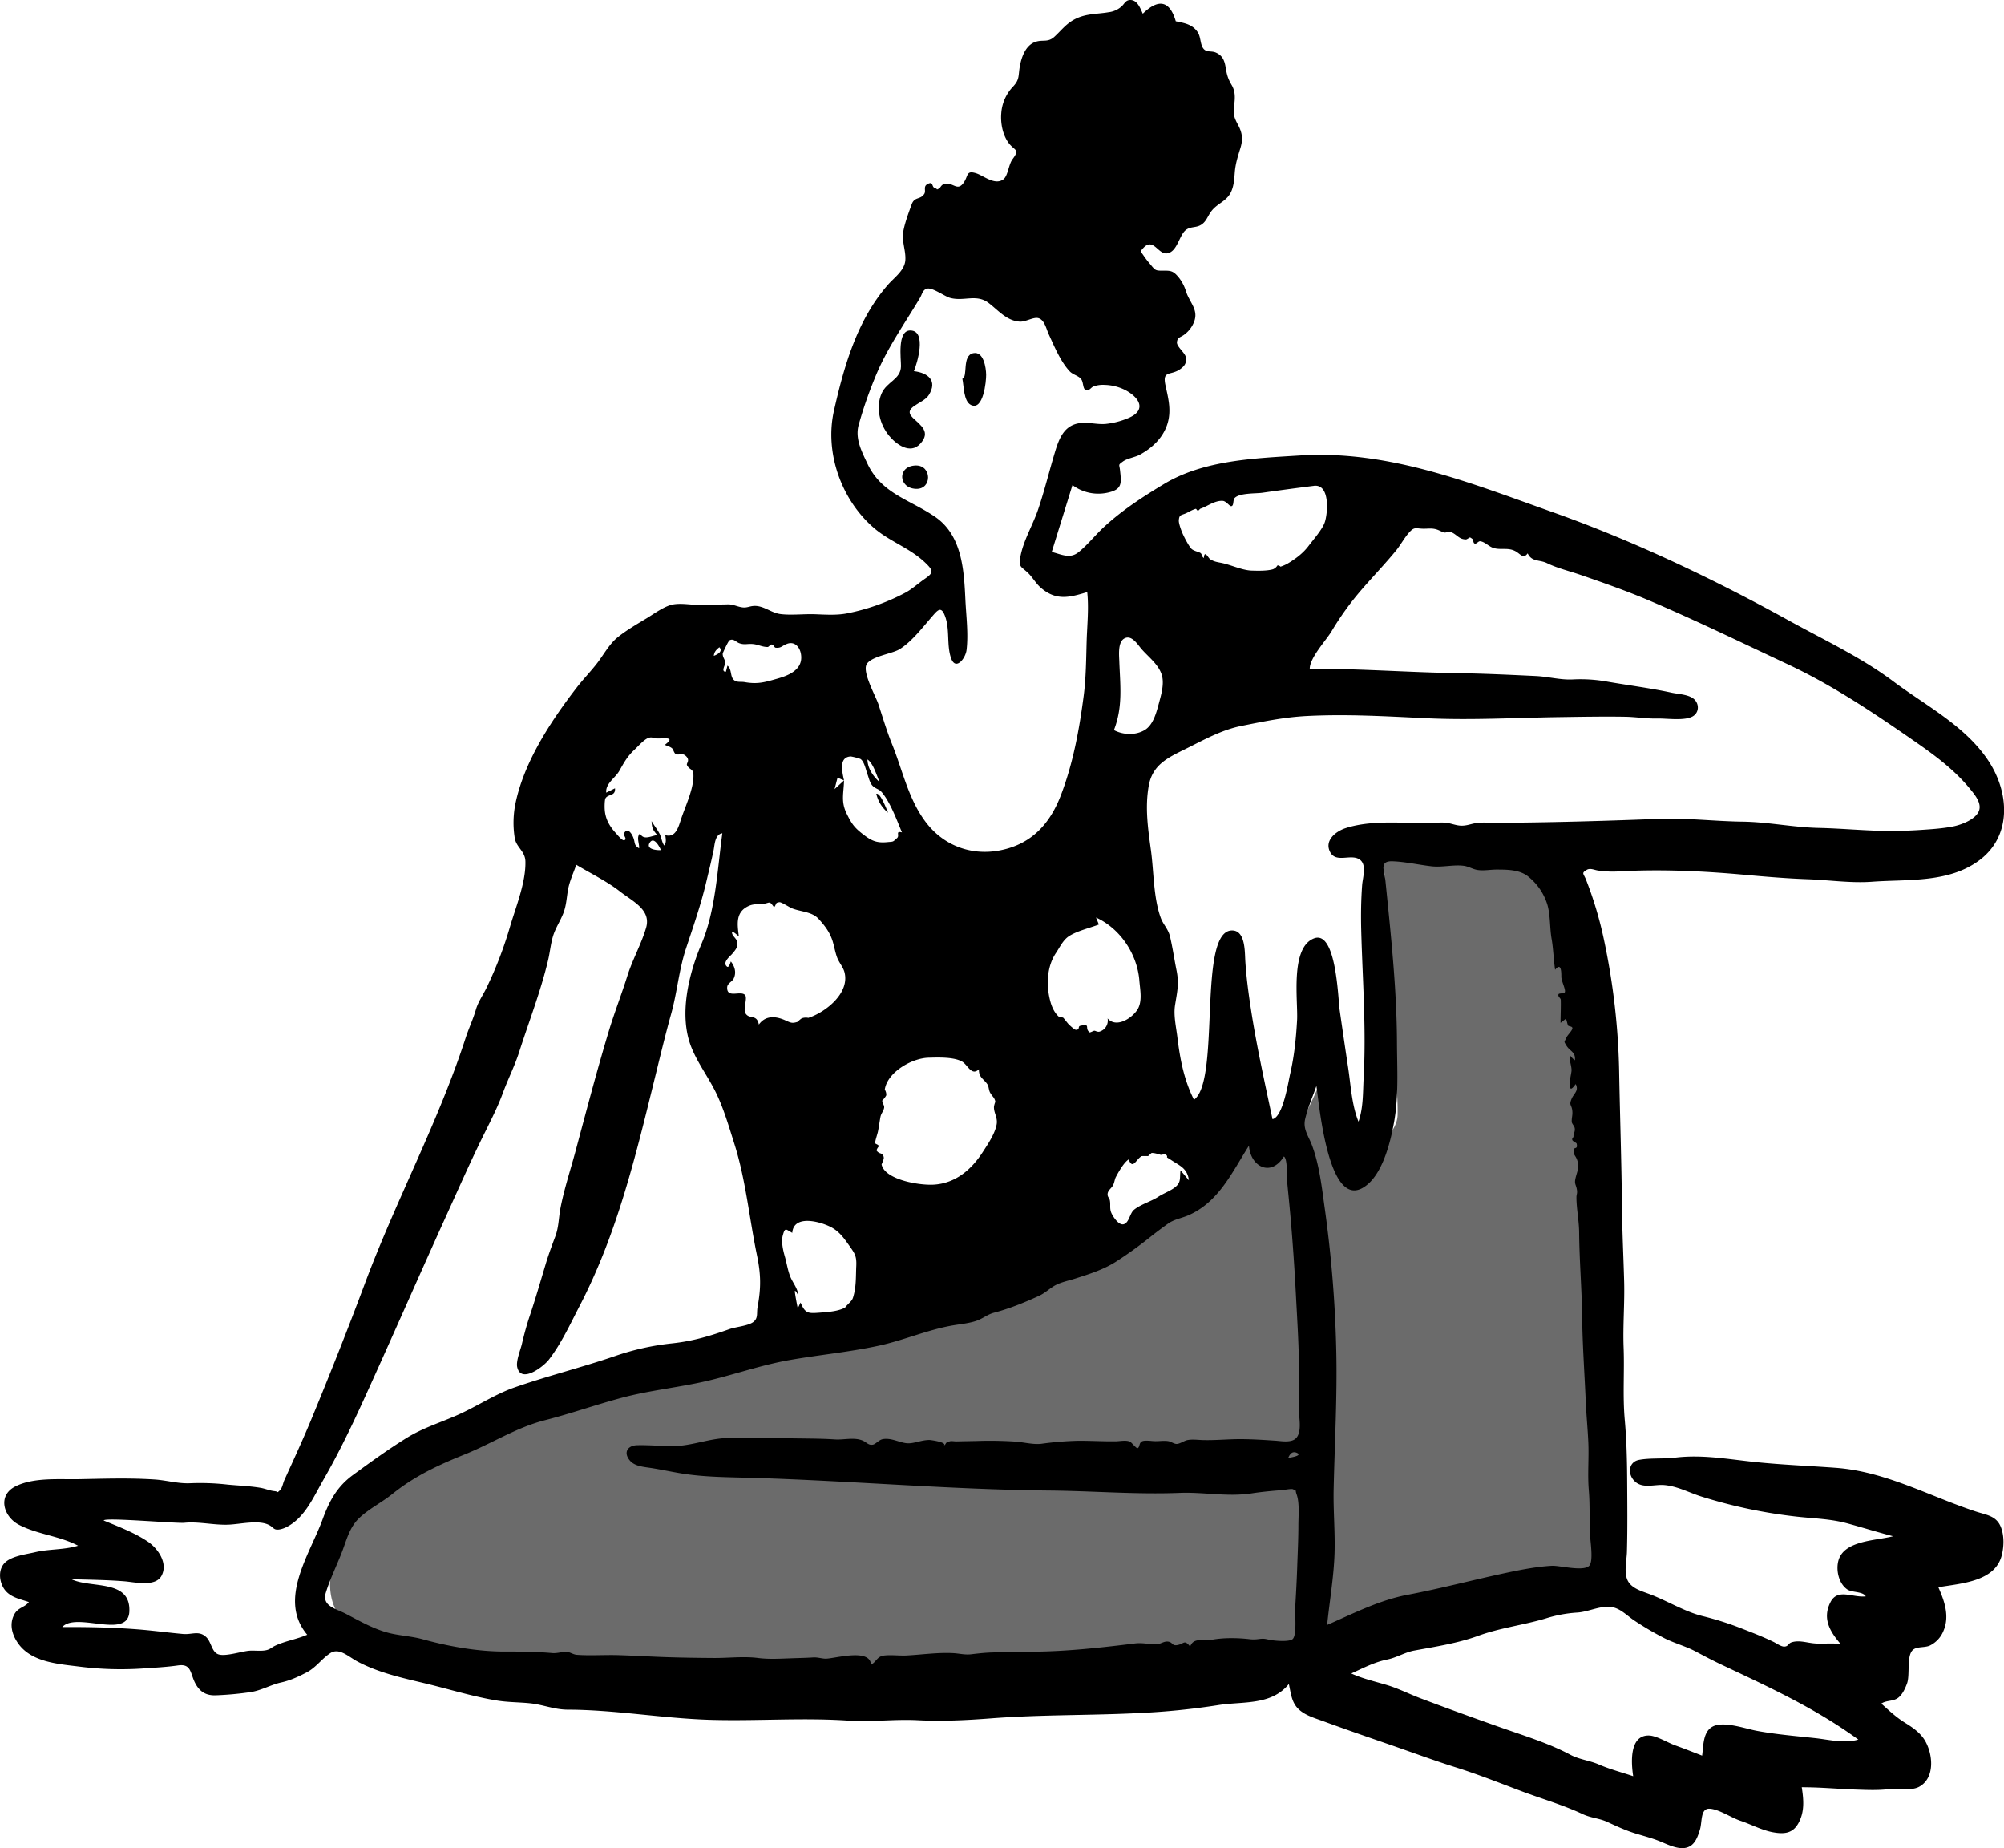 <svg xmlns="http://www.w3.org/2000/svg" viewBox="0 0 1444.8 1332.14"><defs><style>.cls-1{fill:#6b6b6b;}.cls-1,.cls-2{fill-rule:evenodd;}</style></defs><g id="Layer_2" data-name="Layer 2"><g id="Layer_1-2" data-name="Layer 1"><g id="Character_sitting" data-name="Character/sitting"><path id="Accent" class="cls-1" d="M1169.52,1137.81q-.35-115.2-4.3-230.4c-1.92-56.89-4.39-113.83-9.16-170.56-1.89-22.48-4.09-45-7.55-67.27-2.14-13.8-4.11-28.84-9.94-41.7-1.91-4.2-3.75-6.94-7.81-9.09-15-8-35.58-9.13-52.13-10.81a673.8,673.8,0,0,0-81.86-3q2.4,44,4.79,87.93l3.69,67.73c.77,14.25,2.65,28.9,2.35,43.18-.24,11.62-13.92,22.75-20.87,31.83l-25.59-78.23c-4.51,11.63-9.33,23.17-14.57,34.5-3.46,7.47-7,15.16-11.57,22-4.2,6.28-5.42,7.16-12.71,6.09-8.77-1.29-15.43-3.89-20.61,2.63-4.59,5.78-8.87,11.67-13.86,17.15-55.06,60.52-139.9,98.11-218.52,115.12-46.3,10-93,18.14-139.3,28.35-70.67,15.59-143.26,31-210.76,57.61-10.58,4.18-21.27,8.67-30.92,14.74-10.64,6.7-18.24,16.84-25.61,26.87-18,24.52-39.08,64.74-11.33,90.34,21.27,19.62,54.52,21.59,82.15,23.79,28.57,2.29,57.24,3.4,85.88,4.33,78,2.54,156.1,3.08,234.14,3.16,71.31,0,142.63-.35,213.92-1.71,32.35-.62,63.51.13,94.81-8.17,64-17,127.92-34.65,191.82-52.2l15.42-4.24"/><g id="Ink"><path id="ink-2" data-name="ink" class="cls-2" d="M518.62,466.56c3,3.1-1.86,5.5-4,6.18.35-3,1.79-4.36,4-6.18Zm410.15,584.29c1.16-2.72,2.88-4.95,6-3.67,5.2,2.12-5.32,3.64-6,3.67ZM476.51,612.77c-2.15.27-10.95-.28-8.23-5.06,3.15-5.55,7.49,3.35,8.23,5.06Zm157.7-49c-4.63-4-8.77-10-8.82-16.31,4.36,2.89,6.69,11.84,8.82,16.31ZM523.34,484.2c-3.85.2-.32-5.22-.36-6.3-.08-2.31-2.25-4.3-1.9-7,0-.11,3.9-8.8,4.92-9.35,2.88-1.55,4.56,1.29,7.14,2.17,3.83,1.3,5.7.15,9.81.55,3.62.36,6.67,2.12,10.46,2.12.9,0,1.9-1.91,2.93-1.8,1.61.16,1.76,2.21,2.9,2.32,4,.35,4.23-1.24,8-2.73,6.2-2.48,10.55,3.29,10.41,10.11-.18,9-9.61,12.73-16.83,14.8-9.32,2.68-14.5,4.29-24,2.61-2.74-.49-5.52.38-7.68-1.51-2.9-2.54-1.36-7.89-4.68-10.36-.37,1.47-.75,3-1.13,4.42ZM851.1,843.61c-.77,5.91.85,8.95-4.88,12.9-3.38,2.34-7.63,3.88-11.22,6.22-5.19,3.39-13,5.56-17.56,9.46-2.93,2.48-3.45,9.48-7.5,10.33-3.45.72-7.56-5.5-8.74-8.31-1.31-3.1-.43-5.66-1-8.76-.35-2.09-1.91-2.52-1.64-5s2.78-3.92,3.86-6c1-1.83,1.26-4.42,2-5.86,1.79-3.39,5.76-10.59,9.31-12.83,3,7.83,5.24-.11,9.38-2.4,1.55-.05,3.09-.06,4.64,0,.8-.77,1.61-1.51,2.44-2.24,1.91-.18,5,.84,6.77,1.37a15.57,15.57,0,0,1,2.88-.38c1.29.38,1.8,1.1,1.53,2.15-.56-.25,2.56,1.64,2.85,1.84,6.16,4.18,11.8,5.85,12.94,14.73-2-2.41-4.07-4.84-6.11-7.26Zm-48-317.34c6.58-17,4.49-32.06,3.86-49.9-.15-4.19-1.05-13.17,3.33-15.95,5.47-3.47,10,4.37,12.87,7.62,4.9,5.56,11.74,10.68,14.25,17.9,2.21,6.38-.07,14.2-1.76,20.52-1.83,6.8-4.08,15.95-10.28,19.72-6.62,4-15.6,3.63-22.27.09ZM571.19,888.71c.95-13.06,19.13-8.49,27.3-4.46,6.11,3,9.53,7.61,13.38,13.07,4.37,6.19,5.8,7.93,5.46,15.3-.32,6.72,0,13.48-1.64,20.17-.85,3.4-1,4-3.3,6.33,0,0-3.9,3.89-2.81,3.27-5.05,2.88-12.57,3.36-18.49,3.81-8.47.63-10.51.75-13.94-7.3-.66,1.4-1.33,2.8-2,4.2-.22-1-2.57-12.74-2-12.62,1,.2,2,2.94,2.44,3.63-.3-5.41-4.15-9.46-6-14.28-1.72-4.44-2.42-9.47-3.75-14.06-1.28-4.44-2.72-10.62-1.48-15.23,1.65-6.13,2.17-4.38,6.86-1.83ZM461.45,600.77c-2.95,2.79-.32,7.28-.7,10.73-4-2.46-2.62-3.78-4.18-7.78-1-2.58-3.95-7.51-6.53-3.29-1.08,1.78,2.5,4.22.08,5.26-1.43.61-5.22-4.16-5.92-4.91-4.78-5.17-7.84-10.47-8.24-17.53-.11-1.93-.08-6.75.61-7.86,2-3.2,7.27-1.31,6.82-7.16l-6.32,3.14c-.65-6.59,6.46-10.48,9.43-15.71,3.39-5.95,5.59-10.28,11.1-15.41,2.55-2.36,6.69-7.23,10-8.37,2.57-.89,3.61.42,6.2.44,5.43.06,13.57-1.41,5.5,4.6,1.64.77,3.8,1.25,5.2,2.46,1,.9,1.42,3.47,2.63,4.08,2.63,1.32,4.59-1.26,7.55,1.68,3.11,3.1-.08,5.05.62,6.42,2,3.92,4.74,2,4.65,8-.14,9.87-5.83,21.55-8.89,30.77-1.8,5.42-3.81,13.9-11.4,11.68.29,2.6.95,5.13-.75,7.46-1.58-1.86-2.15-5.95-3.21-8.14-1.58-3.22-4.14-6.33-5.95-9.46.27,4.95.81,6.33,4.17,10.08-4.43.54-9.88,4.09-12.47-1.14ZM785.6,744.2c-4.07-3.07,1.27-6.51-6.75-4.76-2,.45,0,2.83-3.07,2.92-1.17,0-4-2.83-4.84-3.51s-4.06-5.09-4.59-5.38c.89.48-4-1.42-2.5-.19-2.93-2.36-5.16-6.24-6.48-11-3.24-11.57-2.77-25.4,3.93-35.34,2.81-4.17,5.06-9.25,9.29-12.05,5.75-3.79,15.24-6,21.66-8.46l-2.08-5.05c17.61,8,29.76,26.54,31.25,45.41.53,6.79,2.46,15.41-1.67,21.43-4.32,6.28-15.21,12.88-21.22,5.9a8.3,8.3,0,0,1-5.88,9.54c-1.55.38-3-.75-3.71-.65-.87.13-2.72,1.28-3.34,1.15Zm161.69-394c11.84-1.41,10,20,7.78,26.37-1.79,5.18-8.2,12.38-11.6,16.89-4,5.37-9.44,9.38-15.17,12.81a28.59,28.59,0,0,1-5.11,2.21,3.11,3.11,0,0,0-2.16-.94,6.87,6.87,0,0,1-3.14,2.76c-4.31,1.34-11.43,1.14-15.71,1-6.89-.29-14.94-4.26-21.8-5.58-3.2-.62-5-.87-7.82-2.53-1.43-.84-4.22-7.29-4.62-.95-1.77-1.09-1.21-2.88-2.5-3.67s-5.18-1.5-6.65-3.17c-2-2.33-4.77-7.65-6.2-10.84-.92-2.05-2.86-7.32-2.71-9.45.33-4.51,1.78-3.47,5.64-5.34,2.57-1.24,4.06-2.29,6.63-3,.3-.08,1,1.46,1.52,1.33.88-.23,1.24-1.25,1.86-1.45,4.7-1.52,10.25-6,16.06-5.6,2.51.19,4.86,4,6.15,3.81,2-.3,1-4.36,2.38-5.84,3.53-3.75,15.3-3.15,19.87-3.8q18.63-2.65,37.3-5ZM532.69,675c-1.13-8.86-2.53-17.67,7.2-22,3.65-1.64,6.69-1,10.43-1.49,4.86-.58,4.16-2.67,7.77,2.54,2-2.56.67-3.39,3.93-3.7,1.35-.12,7.24,3.71,8.77,4.33,6.38,2.61,14.51,2.37,19.33,7.64,4.68,5.11,8.46,10,10.43,17,1,3.51,1.65,7.16,2.88,10.61,1.33,3.73,4.32,7,5.35,10.68,4.16,15.2-13.55,29.08-26,33.11a8.81,8.81,0,0,0-4.72.31,14.72,14.72,0,0,0-2.92,2.53c-3.92,1.23-4.85.83-8.83-1-6.57-3-14.24-4-19.21,3-1.54-8.06-7.13-3.27-9.82-8.46-1.49-2.86,1.76-10.79-.13-12.85-3.19-3.5-13.15,2.73-12.9-5.46.1-3,3.49-4,4.66-6.32,2.11-4.23.94-8.71-2-12.42-.28.64-1.34,4.85-2.74,3.74-3.73-3,2.4-7.63,3.73-9.25,2.21-2.66,4.21-4.7,3.72-8.42-.3-2.3-4-4.7-3.87-6.94.1-1.71,4.67,2.64,4.92,2.84Zm173.08,95.71c-.25,6.22,3.72,7,6.34,11.3.71,1.17.76,4,1.75,5.66,1.86,3.21,3.15,3.4,3.75,6.52a16.81,16.81,0,0,0-1,3.48c-.26,4.39,2.79,7.9,1.95,12.72-1.17,6.78-6.33,14.34-10,20-8.22,12.76-19.72,22.65-35.47,23.55-10.51.61-35.26-3.6-37.51-14.59a30.07,30.07,0,0,0,1.51-3.93,3.45,3.45,0,0,0-2.18-4,5.06,5.06,0,0,1-3-2.17,7.42,7.42,0,0,1,1.75-2.94c-.29-1.47-2.77-1.55-2.73-2.49.08-1.77,1.63-6.2,2.05-8.21.72-3.48,1.11-6.79,1.75-10.29.51-2.83,2.25-4.23,2.7-6.83.3-1.77-1.5-3.38-1.34-5.26a13.18,13.18,0,0,0,2.88-3.71,6.72,6.72,0,0,0-1.08-4.08c1.76-12.36,19.26-22.74,31.71-23,6.68-.16,18.1-.64,24.12,2.85,4,2.34,6.71,10.61,12.08,5.46ZM974.21,1206.3c8.79-4,16.66-8.18,26.07-10.1,6.8-1.39,12.63-5.21,19.46-6.45,15.13-2.76,31.47-5.3,46-10.6,15.56-5.69,32.5-7.72,48.45-12.45a95.08,95.08,0,0,1,22.82-4.3c7.91-.44,16-4.85,24-4.1,6.61.62,11.32,5.69,16.49,9.31a211.81,211.81,0,0,0,21.23,12.61c7.64,4.11,16.16,6.17,23.71,10.18,6.27,3.33,12.42,6.58,18.89,9.63,34.33,16.21,67.48,31.36,98.44,53.92-10,3-21.34,0-31.27-1.06-14.1-1.53-28.15-2.67-42.11-5.28-8.17-1.53-24.12-7.35-31.92-2.88-6.85,3.94-6.33,14-7.31,20.79-6.47-2.5-12.91-5.06-19.44-7.4-5.14-1.85-13.47-6.92-18.7-7.09-14.57-.5-13,20-11.56,29.33-8.52-2.89-16.62-4.91-24.87-8.49-6.62-2.87-13.93-3.51-20.35-6.93-16-8.51-33.69-13.84-50.79-19.88-19.3-6.81-38.55-13.76-57.68-21-7.86-3-15.61-6.93-23.65-9.36-8.66-2.61-17.53-4.57-25.83-8.37ZM783.85,426.8c1.22,11.5,0,23.09-.39,34.6-.41,13.48-.43,26.82-2.17,40.22C778.14,525.8,773.7,550,765,572.85c-7.88,20.84-21.19,35.57-43.72,40.07-20.25,4.05-40-2.89-52.86-19.06C655.1,577.1,651,555.93,643.17,536.5c-3.83-9.5-6.66-19.06-9.85-28.78-1.92-5.82-11.41-22.54-8.69-28.52s18.28-7.84,23.7-11.08c8.6-5.16,16.55-15.51,23.12-23.07,4.4-5.06,7-8.81,9.93-.77,3.57,9.65,1,20.81,4.31,30.17s10.42.13,11.15-5.87c1.41-11.53-.28-24.62-.83-36.21-1-21.58-2.43-46.55-21.9-59.86-18.46-12.61-38.5-16.54-48.75-38.32-4.1-8.73-8.93-17.87-6.37-27.64a301.43,301.43,0,0,1,11.68-33.9c8.3-20.81,21.29-38.93,32.65-58,1.53-2.58,1.85-5.88,5.21-6.61,3.79-.83,12.63,5.62,16.31,6.66,10,2.83,18.95-3,27.78,3.6,7.09,5.33,13.1,13,22.66,13.56,4.11.24,9.7-3.43,13.24-2.55,4.52,1.11,5.83,7.85,7.57,11.64,4,8.69,8.47,19.58,15.07,26.68,2.24,2.41,6.19,3.16,8.11,5.4,2.22,2.61,1,7.9,4.17,8.38,1.85.27,3.33-2.23,4.88-2.83a20,20,0,0,1,8.06-1.13,34.4,34.4,0,0,1,15.26,3.92c10.7,5.82,14.65,14.67,1.8,20a56.59,56.59,0,0,1-16.32,4.22c-6.12.54-12.3-1.37-18.35-.62-11.66,1.43-15.25,11.18-18.27,21.2-4.15,13.78-7.5,27.73-12.16,41.36-3.81,11.14-10.73,22.46-12.73,34.1-1.22,7.15.38,6.62,5.16,11,3.64,3.36,5.82,7.78,9.76,11.16,11,9.41,20.56,6.9,33.32,3ZM74.74,1096.05c.33-2.46,52.41,2.24,58.32,1.63,10.11-1,20.87,1.72,31.32,1.37,9.24-.31,22.57-3.9,30.2.58,2.82,1.67,2.89,3.63,7.36,2.78,4.15-.79,8.52-3.72,11.62-6.43,8.64-7.56,13.93-19.45,19.58-29.26,11.31-19.61,21-39.94,30.39-60.57,19.34-42.49,38-85.23,57.27-127.73,9.56-21,18.77-42.08,29.08-62.71,4.4-8.81,9.23-18.47,12.61-27.69,3.69-10.06,8.54-19.51,11.85-29.82,7-21.84,15.4-43.36,20.76-65.82,1.36-5.69,1.87-11.64,3.51-17.25,1.74-6,5.31-11.11,7.55-16.9s2.29-11.18,3.42-17.22,3.9-11.88,5.89-17.64c10.26,6.18,21.94,11.8,31.37,19.15s22.83,13.28,18.94,26.35c-3.53,11.88-9.79,22.81-13.51,34.68-4.18,13.31-9.31,26.33-13.34,39.68-8.65,28.65-16.22,57.64-24,86.55-3.64,13.58-8.18,27.19-10.85,41-1.39,7.19-1.16,13.62-3.78,20.58-2.55,6.8-5,13.46-7.07,20.43-3.73,12.4-7.3,24.82-11.43,37.1-2.23,6.64-4,13.35-5.61,20.18-1,4.12-4.24,12-3.32,16.32,2.65,12.29,18.92-.23,22.81-5.25,9-11.64,15.51-25.88,22.27-38.91C445.14,888.9,458.5,832.46,472.5,775.5c3.68-15,7.24-29.82,11.37-44.64,4.34-15.53,5.6-31.77,10.72-47.21,5.29-15.95,10.68-31.33,14.56-47.75,1.8-7.6,3.7-15.19,5.29-22.84.85-4.08.89-11.59,6.33-12.4-3.5,25.61-4.8,55.62-15,79.64-9.26,21.79-16.62,51.64-7.26,74.77,4.5,11.13,11.62,20.63,17,31.23,6,11.84,9.88,25.45,13.9,38.07,8.3,26.15,10.75,53.64,16.31,80.39,2.92,14,3,23.6.45,37.39-.82,4.44.62,8-3.12,10.82s-12.47,3.44-17.12,5.09c-14.12,5-26.26,8.65-41.22,10.28a185.5,185.5,0,0,0-40.84,9c-24.24,8.33-49.45,14.56-73.27,22.91-13,4.57-25.6,12.71-38.12,18.55-13,6.07-26.85,10-39.14,17.62-13.23,8.16-26.31,17.65-38.85,26.8-11.62,8.48-17.18,19-22,32.21-9.19,25.08-32.36,57.63-11,82.94-7.5,3.26-16.09,4.55-23.28,8-2.48,1.21-3.22,2.38-6,3.07-3.69.91-8.44.19-12.22.43-5.47.36-17,4.29-22.32,2.7-5-1.49-5.2-8.71-8.78-12.28-5.31-5.28-10.4-1.87-16.89-2.46-9.62-.87-19.21-2.13-28.83-3-19.42-1.7-38.78-2.09-58.27-2,10.15-11.25,47.45,9.23,48.36-11.15,1.06-23.59-27.74-16.51-41.74-23.31,12.73.37,25.45.49,38.15,1.5,7.71.61,22.53,4.3,26.88-4.17,4.69-9.1-2.85-19.62-9.91-24.38-9.76-6.57-21-10.77-31.85-15.26ZM1136.07,781.59c2.33,4.65-1.28,6.52-2.92,10.27-2.26,5.18,0,4.15.43,9,.3,3.26-.59,4.81-.41,7.87.08,1.3,1.93,3,2.15,4.51.39,2.66-1,3.89-.89,5.82.08,1-1.16,1.13-.91,2.52.22,1.21,3,2.06,3.18,2.83.94,4.41-1.71,2.2-2.11,4.3-.68,3.49,1.29,4.09,2.41,7.31,1.93,5.54.06,8.13-1.13,13.33-1,4.38.49,4.41,1.06,8.6.34,2.54-.39,2.85-.38,5.21,0,8.16,1.86,16.64,1.94,25.28.18,20.45,1.91,40.61,2.17,61,.25,20,1.71,40.35,2.59,60.65.43,9.89,1.43,19.76,1.87,29.66.5,11.49-.62,22.93.34,34.38.88,10.41.36,20.85.79,31.29.2,5,2.75,19.93-.5,23.26-4.23,4.32-21.35-.28-26.89,0-10.41.57-21.39,2.66-31.59,4.81-24.18,5.09-48.41,11.57-72.59,16.13-20.17,3.81-39.09,13.49-57.86,21.69,1.72-17.24,4.75-34.05,5.32-51.42.5-15.62-1-31.15-.63-46.74.74-33.27,2.63-66.17,1.89-99.44a879.1,879.1,0,0,0-8.2-101.87c-2.17-15.4-3.86-31.8-9.37-46.43-2.49-6.62-6.56-11.48-4.87-18.77,1.83-7.9,5.44-16.15,8.11-23.81,2,12.47,8.88,95.57,37.31,70.59,11.1-9.75,16.24-30.89,18.72-44.73,3.35-18.72,2.15-38.4,2.06-57.34-.17-38.59-4.42-78-8.31-116.35-.78-7.66-4.65-14.52,5.19-14.15,9.22.35,18.7,2.53,27.88,3.6,7.94.93,15.91-1.33,23.48-.32,3.47.47,6.53,2.52,10,3,4.42.66,9-.3,13.49-.3,7.5,0,16.19,0,22.42,4.64a41.61,41.61,0,0,1,14.34,20.84c2.2,7.84,1.61,16.66,3,24.5,1.17,6.6,1.42,14.74,2.51,22.24,4.75-5.95,4.45,2.63,4.5,5.17.06,3.06,3.35,9.26,2.5,11-.55,1.16-4.23.55-4.54,1.46-.64,1.87,1.58,2.66,1.62,4.06.15,5.45-.16,11.09-.15,16.59l3.87-3c.68,1.48.89,3.39,1.53,4.88.3.68,3,.49,3.14,1.82.17,1.74-3.63,5.09-4.37,7-1.31,3.4-2.15,2.06.08,5.71,2.56,4.21,6.76,4.45,6.09,10.57a18,18,0,0,1-3.56-3.63c-.63,3.65,1,6.87,1.15,10.51.13,2.38-2.77,11.87-.59,13.46.92.67,3.38-3,3.6-3.24ZM944.27,482.1c0-8,11.69-20.34,15.71-27a210.79,210.79,0,0,1,21.49-29.84c8.2-9.5,16.95-18.56,24.91-28.26,3.29-4,5.73-8.7,9.09-12.64,4.19-4.9,5.07-3.39,10.27-3.26,4,.1,6.53-.58,10.18.6,1.93.62,3.19,1.54,5.27,2.12,1.31.36,3-.91,4.78-.3,4.32,1.51,5.8,5.37,11,5.29.62,0,2.63-1.5,2.92-1.41a13.36,13.36,0,0,1,1.92,1.32c.35.08.25,2.54,1.17,3,1.59.72,2.71-1.72,4.16-1.56,3.64.4,6.36,4.16,10.39,5.07,5.18,1.17,9.67-.54,14.62,1.88,3.95,1.92,5.95,6.3,9.24,1.77,3,6.32,8.46,4.41,13.94,7.07,7.64,3.72,15.92,5.6,24.05,8.41,16.74,5.77,33.59,11.68,49.9,18.63,33.84,14.42,66.61,30.4,99.7,45.89,32.35,15.16,62.27,35.26,91.39,55.48,14.28,9.92,28.47,20.34,39.61,33.92,3.37,4.11,9,10.5,6.73,16.29-2.4,6.12-12.57,9.92-18.32,11.1-7.54,1.54-15.83,2.06-23.51,2.57-8.29.56-17.19.83-25.39.72-16.17-.23-32-1.8-48.26-2.16-18.48-.41-36.59-4.3-55-4.53-20.27-.25-40.3-2.79-60.6-2-39.13,1.53-78.22,2.66-117.46,2.85-4.88,0-9.67-.57-14.47.28-3.89.69-6.7,2-10.87,1.75-3.89-.27-7.49-2-11.45-2.18-5.2-.27-10.53.59-15.76.48C1008,593,987,591.41,970,597c-6.76,2.22-15.25,8.68-11.13,17s14.48,1.53,20.92,5.29c6,3.5,2.67,13.06,2.25,18.77-.8,10.83-.94,21.61-.66,32.46.63,24,2.09,47.9,2.37,71.87.14,11.65,0,23.29-.65,34.92-.54,10.26-.18,21.43-3.69,31.23-4.89-12.23-5.48-25.73-7.42-38.62q-3.15-20.93-6.15-41.85c-1.19-8.29-2.42-58.09-18.65-51.59-17.26,6.91-11.26,45.23-12.05,59-.73,13-2.06,26-5,38.66-1.37,5.91-5.14,31-12.72,32.6-5.55-26.24-11.42-52.44-15.51-79-1.8-11.71-3.39-23.5-4.11-35.33-.38-6.16.08-21-8.82-21.67-26.18-2.11-8.62,108.11-28.17,122-7.24-14.38-10.07-29.38-12-45.32-.89-7.26-2.8-15.43-1.67-22.71,1.48-9.52,3.09-15.36,1.1-25.2-1.63-8.06-2.8-16.33-4.68-24.31-1.36-5.76-4.9-8.57-6.77-13.76-5.26-14.61-4.92-33.11-7-48.45-2.13-15.53-4.37-30.8-1.61-46.48,2.72-15.52,14.08-20.45,27-26.86s25.57-13.55,39.86-16.39c16-3.2,30.77-6.3,47.19-7.15,29-1.49,57.39.24,86.24,1.61,32.08,1.53,64.2-.37,96.26-.81,15.59-.22,31.47-.52,47-.26,7.8.13,15.36,1.48,23.21,1.28,6.69-.17,19.76,1.89,25.61-1.66,4.59-2.79,4.59-9,.71-12.37s-11.38-3.55-16.17-4.6c-15.34-3.32-30.62-5.23-46.06-7.9a108.93,108.93,0,0,0-25.26-1.62c-8.66.43-17.48-2-26.23-2.46-18.55-.89-37.2-1.77-55.75-2.06-36-.56-71.5-3.3-107.49-3.21ZM925.51,833.61c2.89,1.12,2.16,14.93,2.42,17.69.78,8.26,1.64,16.51,2.37,24.77,1.7,19.08,3,38.2,4,57.32s2.28,38.32,2.22,57.48c0,8.15-.39,16.3-.23,24.46.12,6.09,2.81,17.5-2.4,21.83-3.49,2.91-10.33,1.6-14.41,1.33-8.06-.53-16.14-1.06-24.23-1.12-9.33-.08-18.61.93-27.95.68-3.58-.09-7.59-.69-11.13,0-2.58.49-5.38,2.71-7.79,2.8-1.78.08-4.07-1.68-6-2-3.06-.54-6.64.08-9.74,0-2.21,0-7.54-1-9.57.28s-1.22,4.16-3,4.8c-.69.25-4.62-4.42-5.29-4.71-3-1.32-7.4-.3-10.57-.26-9.14.1-18.27-.47-27.41-.39a233,233,0,0,0-26,2.16c-5.66.68-12.15-1-18.15-1.54a280.21,280.21,0,0,0-28.84-.46c-4.83.1-9.66.17-14.49.29-1.14,0-3.4-.41-4.5-.08-4.43,1.33-1.62,1.4-4.75,3.42,4.1-2.65-9.19-4.38-10-4.38-6,0-11.56,2.91-16.58,2.33-5.44-.62-11-4-17-2.94-2.8.49-5.12,3.61-7.2,4-3.36.58-4.51-1.84-7.59-3.06-6.15-2.42-13.28-.31-19.7-.73-9-.59-17.69-.61-26.73-.73-16.5-.22-33-.49-49.5-.33-15.2.15-27.4,6.24-42.52,5.91-7.92-.17-16-.86-23.9-.67-6.79.16-10.26,5.22-5.13,11.17,3.48,4,9.85,4.45,14.75,5.18,7.27,1.1,14.41,2.67,21.66,3.88,17.22,2.89,35.25,2.8,52.68,3.32,71.06,2.14,142.14,8.45,213.25,9.12,31.23.3,62.78,2.92,93.91,1.7,17.36-.69,34.33,3,51.83.36,7.38-1.13,14.63-1.81,22.07-2.35,1-.06,6.65-1.16,7.72-.67,3.17,1.44,1.4.12,2.73,3.78,2.18,6,1.27,15.61,1.26,22,0,10.21-.52,20.44-.86,30.64-.33,9.77-.88,19.54-1.46,29.3-.24,4,1.35,19.23-1.77,22.25-2.41,2.33-13.69,1.23-16.74.57-3.67-.78-4-1-8-.51a24.17,24.17,0,0,1-6.9,0c-8.38-.91-18-1.07-26.4.44-6.54,1.18-13.4-1.92-15.9,4.95-4.23-5.17-4.13-2.19-8.78-1.16s-3.32-2-7.37-2.44c-2.86-.3-5.41,2-8.5,2-5.11,0-9.7-1.32-15.16-.64-24.1,3-48.55,5.71-72.85,5.93-10.09.1-20,.25-30.08.56-5.12.15-10,.69-15,1.29-4.74.57-8.47-.57-13.4-.82-10.9-.55-22.33,1.11-33.24,1.7-5.12.28-11.54-.6-16.46.07s-5.31,4.43-9.24,6.6c-.62-12.17-26.09-4.37-32.71-4.36-2.61,0-5.79-1.1-8.93-.9-5.2.34-10.43.42-15.64.61-8.31.29-16.33.79-24.22-.21-10.3-1.32-21.5.08-31.91,0-11.33-.07-22.67-.23-34-.6s-22.93-1.08-34.41-1.44c-10-.33-20.54.48-30.37-.25-2.55-.19-5-2.06-7.26-2.15-3.16-.14-6.69,1.22-10.34.91-11.48-1-22.18-1.14-33.79-1.1-19.91.06-40.6-3.61-59.69-8.88-8.8-2.43-17.94-2.56-26.68-5.17-10.09-3-19.32-8.26-28.6-13.11-7.27-3.8-17.49-5.57-14.53-15.19,3.15-10.27,8.2-20.23,12-30.31,3.27-8.77,5.35-17.32,12.44-23.91s15.95-10.9,23.41-16.91c16.26-13.1,33.23-20.93,52.49-28.69s37.11-19.35,57.5-24.55c18.93-4.82,37.17-11.3,55.72-16.25,20.29-5.41,41.22-7.37,61.69-12.18,19.62-4.62,38.88-11.4,58.75-14.91,21.51-3.8,43.21-5.75,64.64-10.39,18.16-3.93,35.5-11.63,53.76-14.7,5.33-.89,11.1-1.44,16.26-3.12,4.83-1.57,8.28-4.74,13.16-6,11.27-3,21.06-7,31.73-11.83,4.48-2,7-4.53,10.85-7,4.64-3,10.58-4.06,15.78-5.71,10-3.19,20-6.31,29-11.9a291.43,291.43,0,0,0,26.47-19.1c3.63-2.86,7.52-5.74,11.24-8.42,4.59-3.3,9.3-3.9,14.44-6,22.31-9.36,32.08-31.32,44.23-50.43,1.14,15.48,16,22.66,25.08,7.94Zm-317-271.07c-1.54-6.93-3.73-16.87,4.91-17.26a43.29,43.29,0,0,1,6.88,1.78c2.94,1.9,4,8.21,5.18,11.27,1,2.71,1.67,6.31,3.87,8.35s4.43,2.07,6.46,4.48c6.16,7.35,10.74,20,14.47,28.86-5.06-1.22-1.38,2.17-3.53,4.1-3.36,3-2.31,2.47-7.09,2.93-8.31.82-12.11-1.4-18.61-6.57-5.51-4.39-7.28-7.27-10.46-13.61-4.53-9-2.32-14.82-2.07-24.33l-6.83,6.28c.71-2.74,1.42-5.49,2.12-8.23ZM847.67,15.26C843.25.14,835-1,823.9,9.88,822.14,6,820.05,0,814.94,0c-3.63,0-4.27,3-6.7,4.93a16.9,16.9,0,0,1-9,3.87c-8.14,1.39-15.69.91-23.35,4.55-7,3.31-10.28,8.14-15.65,13.09-5,4.64-8.69,1.64-14.42,4C739.49,33,736.64,40.75,735.41,47c-1.51,7.65.06,10.09-5.26,15.65a30.85,30.85,0,0,0-8.29,19.12c-.57,6.81.93,14.9,4.87,20.64,4.42,6.47,9,4.68,3.25,12.37-2.9,3.87-3.23,12.11-6.72,14.59-6.11,4.33-14-2.66-19.38-4.42-7.33-2.39-5.7,1.61-8.91,6.43-4.75,7.13-7.58-.23-14.05,1.2-2.39.52-3.08,3.09-3.92,3.4-3,1.1.18.69-3.2-.53-2.25-.81-.71-5.17-5.23-2.68-3.15,1.73-.78,4.81-2.21,7-2.81,4.38-7,1.83-9.06,7.48s-4.86,13.09-6,19.25c-1.4,7.47,1.89,14,1.41,21.05-.51,7.39-7.83,12.37-12.38,17.54-22.34,25.38-31.8,58.77-39.09,91-6.77,30,5.15,63.94,28.56,84.26,11.86,10.3,26.69,14.72,38.08,26.06,5.06,5,5,6.63-1,10.75-4.94,3.38-9.47,7.69-14.7,10.36a152.3,152.3,0,0,1-41.58,14.64c-7.57,1.46-15.46.88-23.12.6-8-.28-17,.85-24.78-.12-6.89-.86-12.33-6.42-19.54-5.83-2.83.23-4.56,1.31-7.44,1.06-3.78-.34-7-2.34-11-2.23-6.11.15-12.15.25-18.06.48-6.71.25-14.59-1.59-21.27-.43-6.33,1.1-13.87,6.79-19.38,10.11-6.79,4.1-14.94,8.83-21,13.83-5.74,4.73-9.79,12.25-14.27,18.12-4.74,6.2-10.23,11.75-15,17.93-18.76,24.33-38.52,54.3-44.39,84.93a69.76,69.76,0,0,0-.29,23.2c1,7,7.53,9.59,7.73,17.07.41,15.13-6.85,32.67-11.06,47a283.66,283.66,0,0,1-16.87,44c-2.66,5.5-6,10-7.72,15.74-2,7-5.16,13.55-7.44,20.57C316,808.91,285.38,865.4,263.09,925.17c-12,32.11-24.64,64-37.7,95.66C219,1036.44,212,1051.57,205,1066.94c-.92,2-1.57,5.91-3.17,7.3-2.7,2.35-.32,1-4.1.61-3.27-.34-6.66-1.83-9.95-2.38-8-1.34-16.1-1.56-24.12-2.36a173.34,173.34,0,0,0-26.55-.93c-8.59.41-17-2.14-25.58-2.7-18.31-1.21-36.37-.58-54.67-.23-14.26.26-32.51-1.43-45.71,5.19s-8.65,21.89,2.55,27.7c13.44,7,29.25,8,42.6,15.06-10,3.09-20.85,2.29-31,4.7-6.58,1.55-16.75,2.69-21.7,7.49-4.8,4.65-4.32,12.66-1.15,18.11,4,6.79,11.54,8,18.37,10.31-3.08,4.08-7.87,3.76-10.63,9.13-3.68,7.15-1.38,14.78,3.12,21,9.78,13.41,29.14,14.54,44.26,16.45a237.52,237.52,0,0,0,45.4,1.31c8.52-.58,16.93-1,25.34-2.2,9.68-1.38,8.75,5.4,12.2,12.33,3.34,6.72,8.15,9.6,15.6,9.18a232.08,232.08,0,0,0,24.95-2.34c7.63-1.29,14.24-5.23,21.56-6.87,6.59-1.48,11.82-3.87,18.09-7.08,7.19-3.67,11-9.83,17.3-14,6.46-4.34,13.21,2.47,19.56,5.87,15.44,8.24,32.38,11.88,49.26,15.93,17.21,4.14,34,9.42,51.48,12.29,8.15,1.32,15.89,1.15,24,2,9.35,1,17.45,4.56,27,4.58,33.7.07,67.62,6.15,101.34,7.28,33.37,1.11,67.29-1.65,100.63.59,17,1.14,33.55-1.15,50.5-.27,17.49.91,35.6,0,53-1.35,36.22-2.77,71.31-2,107.14-3.84a518.4,518.4,0,0,0,56.06-5.65c18-2.9,38.47.44,51.23-15.25,1.41,6.15,1.79,12.53,6.29,17.38,4.73,5.1,12.35,7.16,18.69,9.49,16.17,5.93,32.51,11.56,48.8,17.19,15.43,5.34,31,11.12,46.52,16,16.35,5.14,31.91,11.37,48,17.41,14.57,5.46,29.66,9.78,43.69,16.38,5.79,2.71,11.86,2.94,17.39,5.48,6.84,3.13,13.19,6.14,20.51,8.4,6.29,1.94,12,3.34,18.11,5.86s14.55,6.83,20.85,3.51c4.43-2.33,6.16-7.69,7.53-12.17,1.7-5.6.25-15.31,6.88-15.06s15.8,6.55,22.23,8.69c7.68,2.56,15.55,6.84,23.46,8.29s14.17,1,18.33-6.35c4.68-8.29,3.9-17.07,2.5-26.09,13.49,0,26,1.23,39.59,1.7,7.5.25,14.79.58,22.26-.24,6.75-.75,16.78,1.37,22.64-1.72,11.89-6.27,10.12-24,4.12-33.74-3.33-5.39-8.55-9-13.86-12.29-6.66-4.1-11.54-8.75-17.37-14,3.8-2.62,8.75-1.35,12.48-4.47,2.89-2.42,4.7-6.45,6-9.9,2.46-6.42-.71-21.15,4.85-24.79,3-2,8.23-1.12,11.62-2.68a20,20,0,0,0,9.89-10.72c4.5-10.52.64-21.48-3.74-31.31,16.62-2.83,41-4,45.75-23.2,1.52-6.15,1.73-13.27-.36-19.31-3.11-9-10.34-9.45-18.36-12.08-33.53-11-64.94-28.87-101.07-31.51-19.35-1.42-38.84-2.17-58.17-4.18s-38.13-5.57-57.67-3.15c-8.31,1-17.94.11-25.89,1.61-7.69,1.45-8.66,10.52-2.78,15.75,5.71,5.08,14,1.83,20.8,2.4,9.63.81,17.76,5.37,26.76,8.24a363.65,363.65,0,0,0,69.31,14.57c12.36,1.36,24,1.54,36.14,4.84,11,3,21.88,6.39,32.91,9.26-12,3.22-35.4,2.86-39.41,17.54-1.89,6.9.2,16.46,6.28,20.73,3.53,2.48,11.23,1.35,13.45,5.06-9.49,1.16-20.31-6.14-25.52,4.3-6,11.91-.13,21.31,7.48,30.15-6.72-1.11-13.63.16-20.42-.7-5.24-.67-10.13-2.24-15.11-.61-2.49.83-2.17,3-5.32,3.06-2.29,0-5.72-2.48-7.71-3.44-7.57-3.65-15.24-6.62-23.06-9.66a218.83,218.83,0,0,0-28-8.88c-13.11-3.22-26.26-11.47-39-16.13-5.42-2-12.38-4-15.07-9.64-2.78-5.81-.65-14.33-.48-20.48.48-17.3.27-34.63.17-51.94-.09-14.55-.44-28.83-1.74-43.33-1.55-17.35-.16-34.64-.82-52-.61-16,.82-31.87.38-47.83-.48-17.77-1.37-35.47-1.56-53.26-.32-32-1.4-63.88-2-95.83a502.74,502.74,0,0,0-11.13-97.74A272.2,272.2,0,0,0,1143.42,634c-1.74-4.33-3.55-4.58.61-7,2.47-1.46,5.53.17,8,.5a74.13,74.13,0,0,0,14.83.67c29.73-1.74,60.52-.33,90.14,2.34,15.41,1.39,30.9,2.72,46.37,3.27s30.85,2.94,46.28,1.81c25.86-1.89,55.34,1.06,77.5-15.58,23.64-17.76,21.42-49.22,6.15-72-16.85-25.09-45-39.38-68.49-57-23.09-17.27-50.22-29.94-75.4-43.85-53.9-29.78-111.83-57.34-169.86-77.92-59-20.93-118.29-45-182.59-40.91-32.58,2.07-69,3.28-97.77,20.58-15.35,9.25-30.22,18.89-43.41,31.1-6.21,5.75-11.69,12.84-18.3,18.1-6.15,4.88-12.19,1.54-19.21-.26l14.93-48.17a31.16,31.16,0,0,0,25.28,5.47c10.85-2.29,10-6.92,9-16.2-.45-4.31-1.63-3.57,2.11-6.29,3.06-2.23,8.66-3,12.19-4.89,8.8-4.82,16.43-11.9,19.68-21.62s.94-18.62-1.17-28.21c-2.54-11.53,3.73-6.71,10.9-12.07,3.16-2.36,4.29-4.41,3.75-8.3-.44-3.17-6.7-7.72-6.42-10.84.34-3.75,2.43-3.33,5.4-5.59a20.63,20.63,0,0,0,7.08-9.49c3.06-8.33-3.18-13.47-5.79-21.15a31.18,31.18,0,0,0-5-10c-4.41-5.55-6.12-5.43-12.27-5.38-5.18,0-5.13-.38-9-5.06a64.59,64.59,0,0,1-4.31-5.6c-2.23-3.38-2.85-2.92-.46-5.57,7.28-8.06,10.61,4.53,17.08,3.77C848.66,181.82,850,170,854.7,166c3.28-2.77,7-1.72,10.62-3.59,4.39-2.29,5.27-6.66,8.12-10.31,4.63-5.94,11.35-7,14.44-14.52,1.75-4.27,2-8.68,2.34-13.21.51-6.45,2.2-11.55,4.08-17.69s1.44-10.8-1.67-16.56c-3.21-5.94-3.59-7.94-2.78-14.64.62-5.1.8-9.63-1.86-14.18-2.87-4.91-3.47-7.47-4.4-13-.82-4.9-2.38-8.43-7.12-10.46-3.22-1.39-6.72.16-9-3s-1.67-8.2-4-11.68c-3.81-5.67-9.55-6.56-15.79-7.84Z"/><path id="ink-3" data-name="ink" class="cls-2" d="M658.88,267.55c2.21-5.2,9.63-29.21-2.57-29.33-9.68-.1-6.62,20.73-6.74,25.85-.22,9.57-10.24,10.93-14,19.61-4.37,10.13-1.35,22.22,5.46,30.47,5.21,6.3,15.22,13.51,22.37,5.8,8-8.58.31-13.39-5.26-18.74-8.06-7.74,7.36-10,11.37-16.27,6.8-10.67-.67-16.22-10.64-17.39"/><path id="ink-4" data-name="ink" class="cls-2" d="M693.82,273c1.12,4.94.78,16.23,6.15,18.89,9,4.47,11.09-17.08,11-21.83-.08-5.06-1.83-17-9.29-15.47-8.38,1.74-3.63,17.24-7.88,18.41"/><path id="ink-5" data-name="ink" class="cls-2" d="M660.12,335.55c-13.32.41-12.57,16.29.2,16.84,11.89.52,11.6-17.21-.2-16.84"/><path id="ink-6" data-name="ink" class="cls-2" d="M631.79,572.21a24.12,24.12,0,0,0,8.5,13.61c-1-2.09-5.48-14.56-8.5-13.61"/></g></g></g></g></svg>